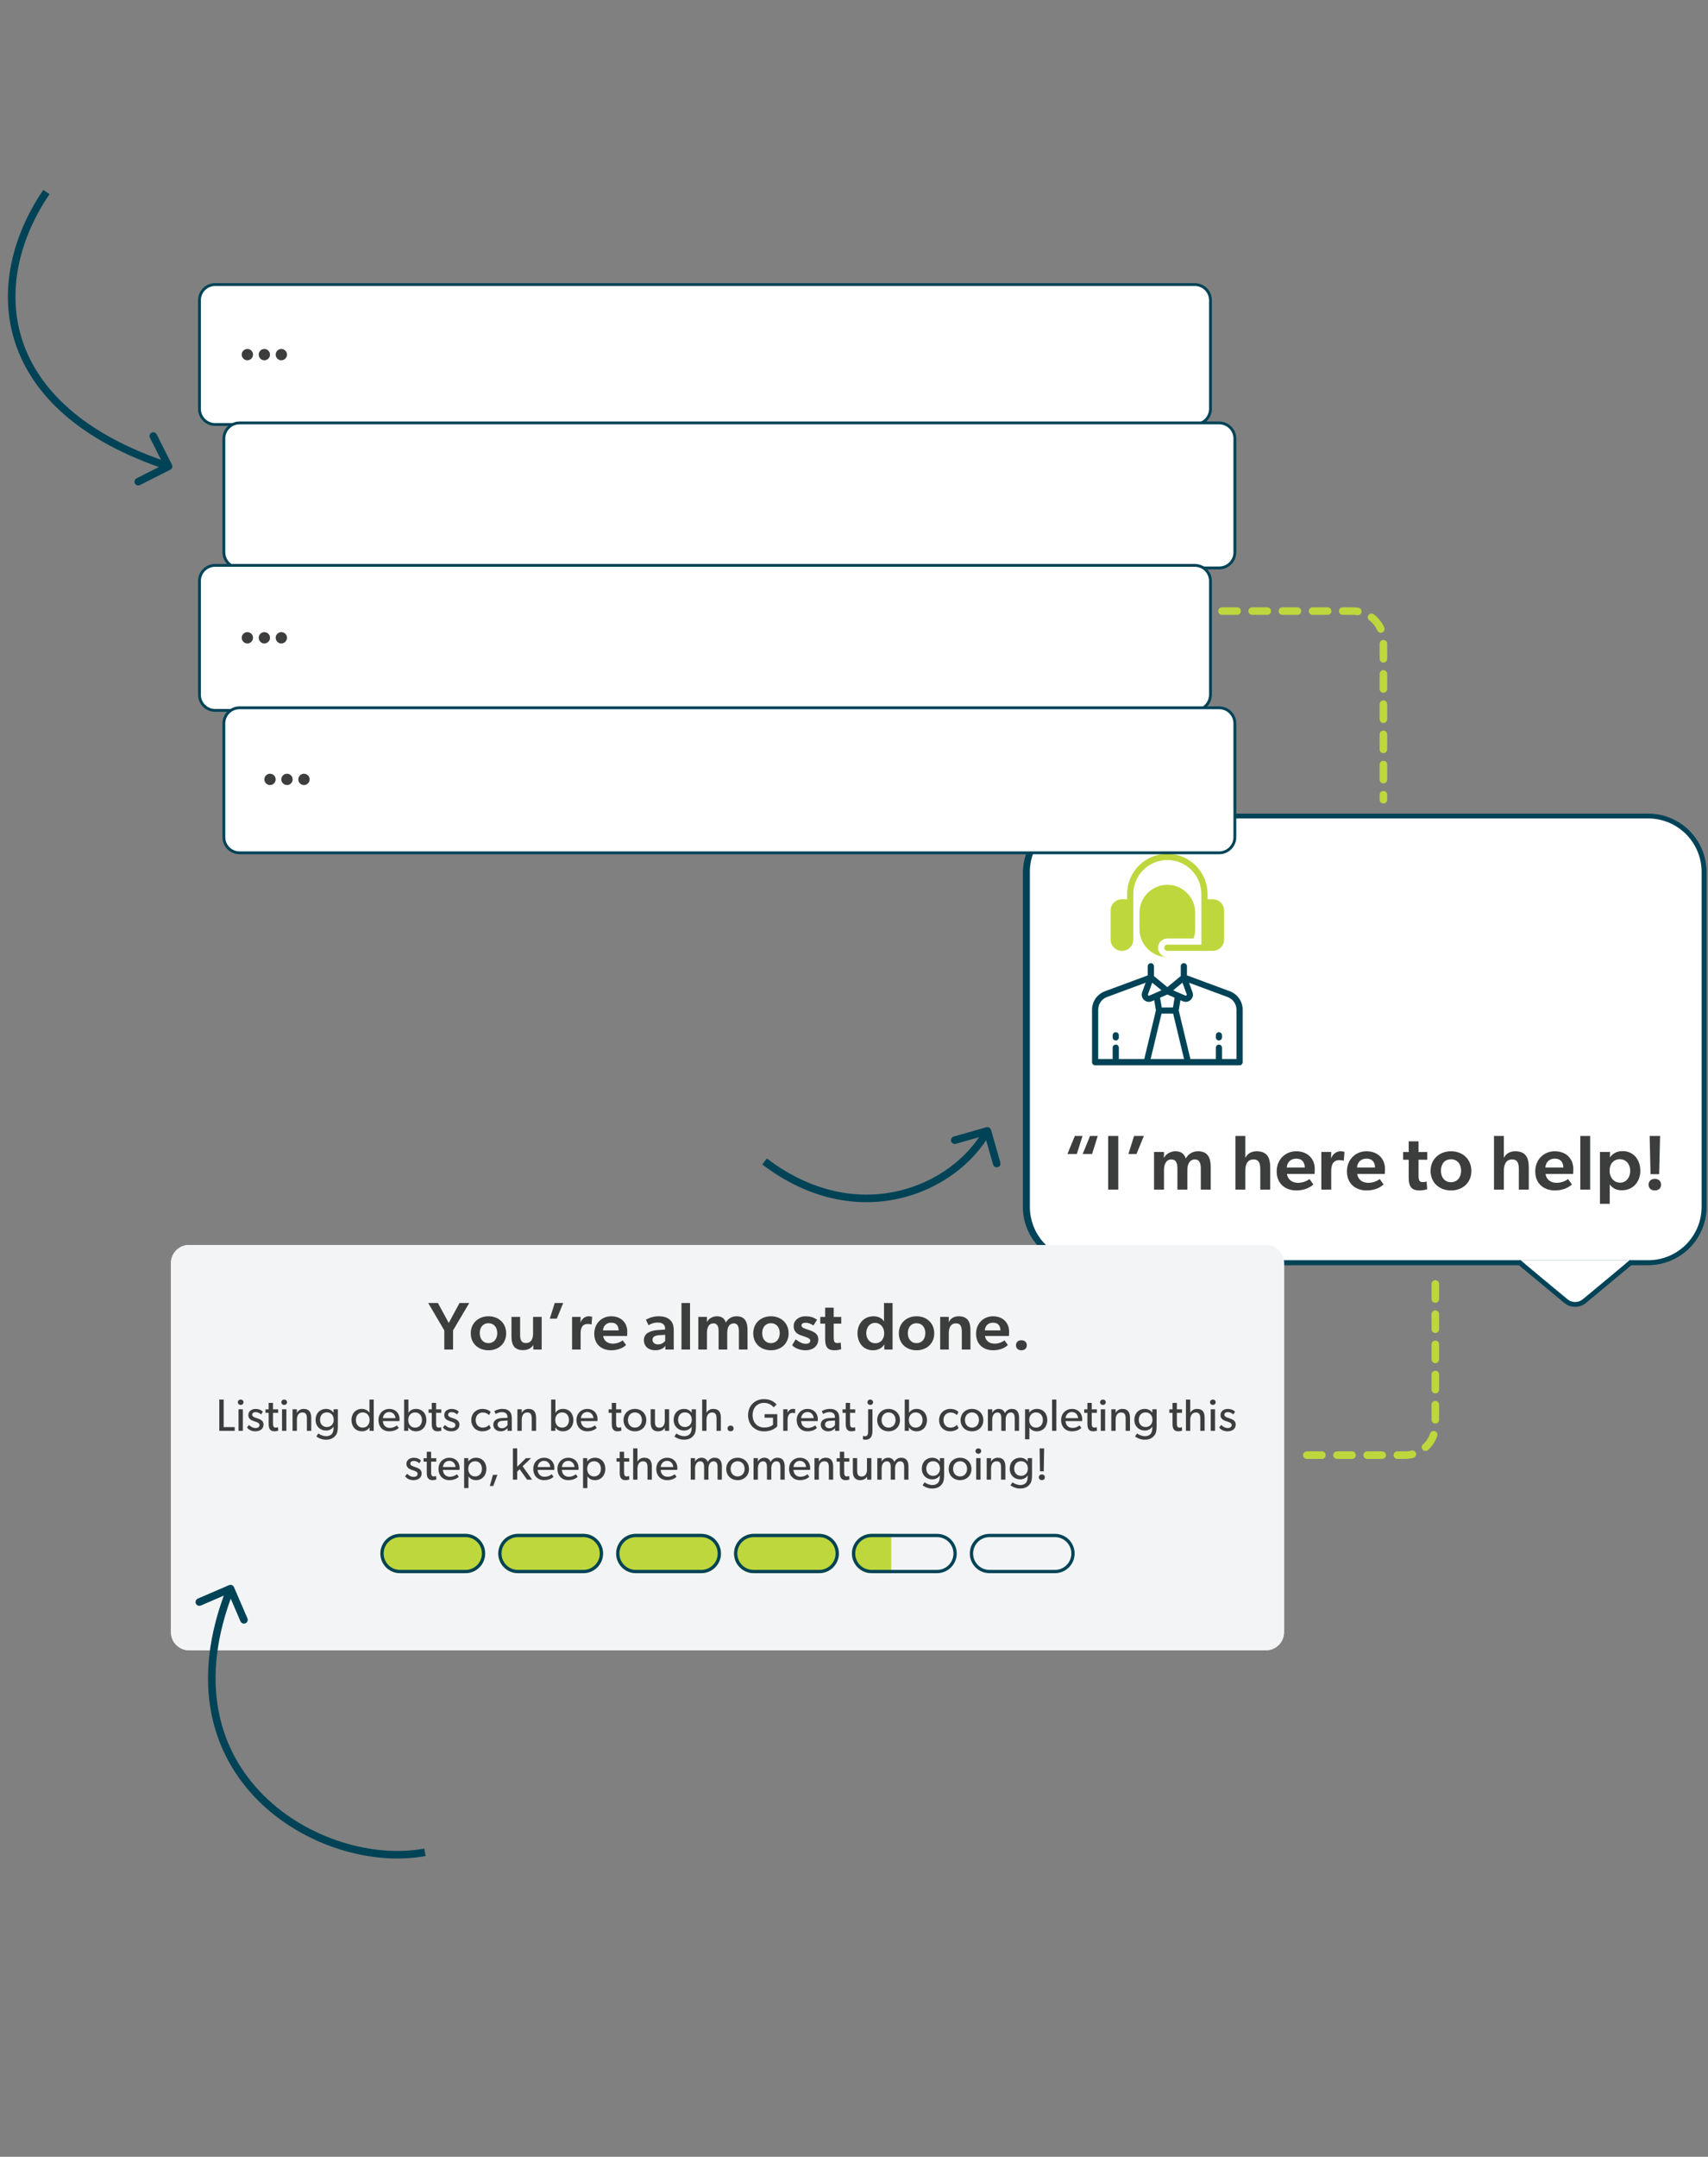 <svg width="420" height="530" viewBox="0 0 420 530" fill="none" xmlns="http://www.w3.org/2000/svg">
<rect x="0" y="0" width="420" height="530" fill="#808080" stroke="none"/>
<path d="M42.282 114.183C42.512 114.641 42.329 115.199 41.871 115.429L34.416 119.191C33.959 119.422 33.401 119.238 33.17 118.781C32.939 118.323 33.123 117.765 33.58 117.535L40.207 114.191L36.863 107.564C36.632 107.107 36.816 106.549 37.273 106.318C37.731 106.087 38.289 106.271 38.52 106.728L42.282 114.183ZM12.178 47.71C4.726 58.662 1.582 71.671 5.487 83.628C9.386 95.562 20.39 106.689 41.743 113.72L41.163 115.482C19.444 108.331 7.861 96.87 3.723 84.204C-0.407 71.559 2.963 57.954 10.643 46.666L12.178 47.71Z" fill="#004357"/>
<path d="M321.344 357.575L345.525 357.575C349.624 357.575 352.947 354.252 352.947 350.153L352.947 314.737" stroke="#BED73C" stroke-width="1.856" stroke-linecap="round" stroke-linejoin="round" stroke-dasharray="3.71 3.71"/>
<path d="M300.497 150.162L332.762 150.162C336.861 150.162 340.185 153.485 340.185 157.584L340.185 196.516" stroke="#BED73C" stroke-width="1.856" stroke-linecap="round" stroke-linejoin="round" stroke-dasharray="3.71 3.71"/>
<path d="M265.847 200.858H405.298C412.879 200.858 419.025 207.004 419.025 214.585V296.542C419.025 304.124 412.879 310.269 405.298 310.269H265.847C258.266 310.269 252.12 304.124 252.12 296.542V214.585C252.12 207.004 258.266 200.858 265.847 200.858Z" fill="white"/>
<path d="M265.847 200.858H405.298C412.879 200.858 419.025 207.004 419.025 214.585V296.542C419.025 304.124 412.879 310.269 405.298 310.269H265.847C258.266 310.269 252.12 304.124 252.12 296.542V214.585C252.12 207.004 258.266 200.858 265.847 200.858Z" stroke="#004357" stroke-width="1.194"/>
<path d="M266.374 200.526H405.298C412.879 200.526 419.025 206.672 419.025 214.253V296.542C419.025 304.124 412.879 310.269 405.298 310.269H266.374C258.792 310.269 252.647 304.124 252.647 296.542V214.253C252.647 206.672 258.792 200.526 266.374 200.526Z" fill="white" stroke="#004357" stroke-width="1.194"/>
<g clip-path="url(#clip0_6290_206025)">
<path d="M302.425 243.582L291.872 239.675V237.432C291.872 237.016 291.527 236.671 291.11 236.671C290.694 236.671 290.349 237.016 290.349 237.432V239.847L287.051 242.567L283.753 239.847V237.442C283.753 237.026 283.408 236.681 282.992 236.681C282.576 236.681 282.231 237.026 282.231 237.442V239.685L271.677 243.592C269.8 244.292 268.531 246.108 268.531 248.108V261.016C268.531 261.432 268.876 261.777 269.292 261.777H304.81C305.226 261.777 305.571 261.432 305.571 261.016V248.097C305.571 246.098 304.303 244.282 302.425 243.582ZM282.292 244.322L283.337 241.471L285.61 243.348L282.637 244.647C282.505 244.708 282.404 244.647 282.363 244.596C282.312 244.556 282.241 244.465 282.292 244.322ZM285.62 249.082H288.482L291.161 260.245H282.941L285.62 249.082ZM288.431 247.56H285.661L285.265 245.165L287.051 244.383L288.837 245.165L288.431 247.56ZM288.492 243.348L290.765 241.471L291.811 244.322C291.861 244.454 291.79 244.556 291.75 244.596C291.709 244.637 291.608 244.698 291.476 244.647L288.492 243.348ZM270.053 248.097C270.053 246.728 270.916 245.479 272.205 245.002L281.713 241.481L280.861 243.805C280.617 244.485 280.79 245.215 281.308 245.703C281.653 246.027 282.079 246.19 282.515 246.19C282.759 246.19 283.002 246.139 283.236 246.037L283.824 245.784L284.24 248.29L281.379 260.245H275.127V257.454C275.127 257.038 274.782 256.693 274.366 256.693C273.95 256.693 273.605 257.038 273.605 257.454V260.245H270.053V248.097ZM304.049 260.245H300.497V257.454C300.497 257.038 300.152 256.693 299.736 256.693C299.32 256.693 298.975 257.038 298.975 257.454V260.245H292.724L289.852 248.29L290.268 245.784L290.857 246.037C291.09 246.139 291.334 246.19 291.577 246.19C292.014 246.19 292.45 246.027 292.785 245.703C293.313 245.205 293.485 244.475 293.231 243.805L292.389 241.491L301.898 245.013C303.187 245.489 304.049 246.728 304.049 248.108V260.245Z" fill="#004357"/>
<path d="M299.737 253.649C299.321 253.649 298.976 253.994 298.976 254.41V254.917C298.976 255.333 299.321 255.678 299.737 255.678C300.153 255.678 300.498 255.333 300.498 254.917V254.41C300.498 253.994 300.153 253.649 299.737 253.649Z" fill="#004357"/>
<path d="M274.367 255.679C274.783 255.679 275.128 255.333 275.128 254.917V254.41C275.128 253.994 274.783 253.649 274.367 253.649C273.95 253.649 273.605 253.994 273.605 254.41V254.917C273.605 255.333 273.95 255.679 274.367 255.679Z" fill="#004357"/>
<path d="M284.768 232.896C284.768 231.638 285.793 230.613 287.051 230.613H293.505C293.759 229.902 293.901 229.131 293.901 228.329V224.27C293.901 220.495 290.826 217.42 287.051 217.42C283.276 217.42 280.201 220.495 280.201 224.27V228.329C280.201 232.105 283.276 235.179 287.051 235.179C285.793 235.179 284.768 234.154 284.768 232.896Z" fill="#BED73C"/>
<path d="M298.214 220.973H296.945V219.704C296.945 214.244 292.511 209.81 287.051 209.81C281.591 209.81 277.157 214.244 277.157 219.704V220.973H275.888C274.346 220.973 273.098 222.221 273.098 223.763V230.867C273.098 232.409 274.346 233.658 275.888 233.658C277.431 233.658 278.679 232.409 278.679 230.867V219.704C278.679 215.087 282.434 211.332 287.051 211.332C291.668 211.332 295.423 215.087 295.423 219.704V232.135H287.051C286.635 232.135 286.29 232.48 286.29 232.896C286.29 233.312 286.635 233.658 287.051 233.658H298.214C299.756 233.658 301.005 232.409 301.005 230.867V223.763C301.005 222.221 299.756 220.973 298.214 220.973Z" fill="#BED73C"/>
</g>
<path d="M405.657 279.139H408.216L407.987 288.536H405.867L405.657 279.139ZM405.39 291.114C405.39 290.216 406.02 289.682 406.937 289.682C407.815 289.682 408.465 290.216 408.465 291.114C408.465 291.992 407.815 292.527 406.937 292.527C406.02 292.527 405.39 291.992 405.39 291.114Z" fill="#3C3E3E"/>
<path d="M393.429 283.073H395.912L395.873 284.429C396.618 283.322 397.764 282.863 398.986 282.863C401.698 282.863 403.36 284.964 403.36 287.714C403.36 290.331 401.622 292.489 398.814 292.489C397.401 292.489 396.599 291.992 395.835 291.076C395.854 291.649 395.835 292.241 395.835 292.814V295.812H393.429V283.073ZM398.375 290.617C399.96 290.617 400.877 289.261 400.877 287.714C400.877 286.11 399.884 284.85 398.299 284.85C396.828 284.85 395.797 285.976 395.797 287.714C395.797 289.261 396.809 290.617 398.375 290.617Z" fill="#3C3E3E"/>
<path d="M388.599 279.139H391.024V292.317H388.599V279.139Z" fill="#3C3E3E"/>
<path d="M386.537 291.038C386.021 291.572 384.627 292.527 382.373 292.527C379.585 292.527 377.522 290.827 377.522 287.848C377.522 284.888 379.681 282.902 382.316 282.902C385.162 282.902 386.881 284.773 386.881 287.237C386.881 287.714 386.843 288.478 386.843 288.478H380.043C380.273 289.949 381.399 290.656 382.794 290.656C384.035 290.656 385.143 290.102 385.582 289.72L386.537 291.038ZM384.436 286.893C384.398 285.881 384.016 284.716 382.297 284.716C380.846 284.716 380.082 285.728 380.005 286.893H384.436Z" fill="#3C3E3E"/>
<path d="M367.374 279.139H369.8V284.468H369.838C370.334 283.494 371.27 282.902 372.607 282.902C375.262 282.902 375.93 284.62 375.93 286.836V292.317H373.486V287.371C373.486 285.996 373.237 284.907 371.824 284.907C370.315 284.907 369.8 286.167 369.8 287.714V292.317H367.374V279.139Z" fill="#3C3E3E"/>
<path d="M351.785 287.734C351.785 284.811 353.962 282.902 356.808 282.902C359.635 282.902 361.812 284.811 361.812 287.734C361.812 290.656 359.635 292.527 356.808 292.527C353.962 292.527 351.785 290.656 351.785 287.734ZM356.808 290.503C358.374 290.503 359.291 289.261 359.291 287.676C359.291 286.091 358.374 284.869 356.808 284.869C355.204 284.869 354.325 286.091 354.325 287.676C354.325 289.261 355.204 290.503 356.808 290.503Z" fill="#3C3E3E"/>
<path d="M350.945 292.222C350.83 292.26 350.105 292.527 349.073 292.527C348.157 292.527 347.488 292.336 347.068 291.859C346.59 291.343 346.4 290.522 346.4 289.261V284.983H345.024V283.093H346.4V280.457H348.825V283.093H350.964V284.983H348.825V288.727C348.825 289.472 348.882 289.911 349.073 290.178C349.226 290.407 349.513 290.484 349.933 290.484C350.429 290.484 350.811 290.331 350.811 290.331L350.945 292.222Z" fill="#3C3E3E"/>
<path d="M340.226 291.038C339.711 291.572 338.317 292.527 336.063 292.527C333.275 292.527 331.212 290.827 331.212 287.848C331.212 284.888 333.37 282.902 336.006 282.902C338.851 282.902 340.57 284.773 340.57 287.237C340.57 287.714 340.532 288.478 340.532 288.478H333.733C333.962 289.949 335.089 290.656 336.483 290.656C337.724 290.656 338.832 290.102 339.271 289.72L340.226 291.038ZM338.126 286.893C338.087 285.881 337.705 284.716 335.987 284.716C334.535 284.716 333.771 285.728 333.695 286.893H338.126Z" fill="#3C3E3E"/>
<path d="M324.923 283.073H327.348L327.31 284.563H327.367C327.73 283.57 328.647 282.902 329.64 282.902C330.27 282.902 330.614 283.073 330.614 283.073L330.442 285.193H330.328C330.06 285.117 329.64 285.079 329.315 285.079C328.59 285.079 328.017 285.384 327.692 285.976C327.444 286.435 327.348 287.065 327.348 287.772V292.317H324.923V283.073Z" fill="#3C3E3E"/>
<path d="M322.956 291.038C322.44 291.572 321.046 292.527 318.792 292.527C316.004 292.527 313.941 290.827 313.941 287.848C313.941 284.888 316.1 282.902 318.735 282.902C321.581 282.902 323.3 284.773 323.3 287.237C323.3 287.714 323.261 288.478 323.261 288.478H316.462C316.692 289.949 317.818 290.656 319.213 290.656C320.454 290.656 321.562 290.102 322.001 289.72L322.956 291.038ZM320.855 286.893C320.817 285.881 320.435 284.716 318.716 284.716C317.265 284.716 316.501 285.728 316.424 286.893H320.855Z" fill="#3C3E3E"/>
<path d="M303.793 279.139H306.218V284.468H306.257C306.753 283.494 307.689 282.902 309.026 282.902C311.681 282.902 312.349 284.62 312.349 286.836V292.317H309.904V287.371C309.904 285.996 309.656 284.907 308.243 284.907C306.734 284.907 306.218 286.167 306.218 287.714V292.317H303.793V279.139Z" fill="#3C3E3E"/>
<path d="M283.779 283.073H286.224L286.205 284.468H286.262C286.682 283.608 287.809 282.902 289.012 282.902C290.349 282.902 291.151 283.436 291.591 284.659C292.24 283.532 293.29 282.902 294.627 282.902C297.053 282.902 297.721 284.62 297.721 286.74V292.317H295.277V287.141C295.277 286.015 295.028 284.907 293.825 284.907C292.603 284.907 291.973 285.957 291.973 287.543V292.317H289.528V287.122C289.528 285.862 289.203 284.907 288.038 284.907C286.778 284.907 286.224 286.091 286.224 287.543V292.317H283.779V283.073Z" fill="#3C3E3E"/>
<path d="M278.871 279.139H281.277L279.463 283.57H277.477L278.871 279.139Z" fill="#3C3E3E"/>
<path d="M272.5 279.139H274.983V292.317H272.5V279.139Z" fill="#3C3E3E"/>
<path d="M268.044 279.139H269.935L268.541 283.57H266.23L268.044 279.139ZM264.301 279.139H266.191L264.797 283.57H262.486L264.301 279.139Z" fill="#3C3E3E"/>
<path d="M384.947 319.487L373.927 309.672H400.73L389.71 319.487C388.353 320.696 386.304 320.696 384.947 319.487Z" fill="white"/>
<path d="M373.957 310.505L385.041 319.709C386.367 320.81 388.29 320.81 389.616 319.708L400.698 310.505" stroke="#004357" stroke-width="1.194" stroke-linecap="square"/>
<path d="M242.551 276.998C243.044 276.858 243.557 277.143 243.698 277.636L245.985 285.667C246.126 286.16 245.84 286.673 245.347 286.813C244.854 286.954 244.341 286.668 244.201 286.175L242.167 279.037L235.029 281.07C234.536 281.21 234.023 280.925 233.882 280.432C233.742 279.939 234.028 279.426 234.52 279.285L242.551 276.998ZM188.57 284.67C210.804 301.572 234.09 291.64 241.995 277.439L243.616 278.341C235.188 293.483 210.621 303.764 187.447 286.147L188.57 284.67Z" fill="#004357"/>
<g clip-path="url(#clip1_6290_206025)">
<path d="M42.042 310.374C42.042 307.917 44.034 305.925 46.491 305.925H311.298C313.755 305.925 315.747 307.917 315.747 310.374V401.081C315.747 403.538 313.755 405.53 311.298 405.53H46.491C44.034 405.53 42.042 403.538 42.042 401.081V310.374Z" fill="#F3F4F6"/>
<path d="M42.042 310.374C42.042 307.917 44.034 305.925 46.491 305.925H311.298C313.755 305.925 315.747 307.917 315.747 310.374V401.081C315.747 403.538 313.755 405.53 311.298 405.53H46.491C44.034 405.53 42.042 403.538 42.042 401.081V310.374Z" fill="#F3F4F6"/>
<path d="M249.828 330.577C249.828 329.798 250.375 329.334 251.171 329.334C251.933 329.334 252.497 329.798 252.497 330.577C252.497 331.339 251.933 331.804 251.171 331.804C250.375 331.804 249.828 331.339 249.828 330.577Z" fill="#3C3E3E"/>
<path d="M247.839 330.511C247.392 330.975 246.182 331.803 244.226 331.803C241.806 331.803 240.016 330.328 240.016 327.742C240.016 325.173 241.889 323.449 244.176 323.449C246.646 323.449 248.138 325.074 248.138 327.212C248.138 327.626 248.105 328.289 248.105 328.289H242.204C242.403 329.566 243.381 330.179 244.591 330.179C245.668 330.179 246.629 329.698 247.011 329.367L247.839 330.511ZM246.016 326.914C245.983 326.035 245.651 325.024 244.16 325.024C242.9 325.024 242.237 325.902 242.17 326.914H246.016Z" fill="#3C3E3E"/>
<path d="M231.19 323.598H233.312L233.296 324.908C233.776 323.88 234.705 323.449 235.749 323.449C238.053 323.449 238.633 324.941 238.633 326.864V331.621H236.511V327.328C236.511 326.135 236.296 325.19 235.069 325.19C233.76 325.19 233.312 326.284 233.312 327.626V331.621H231.19V323.598Z" fill="#3C3E3E"/>
<path d="M221.029 327.643C221.029 325.107 222.919 323.449 225.389 323.449C227.842 323.449 229.732 325.107 229.732 327.643C229.732 330.179 227.842 331.803 225.389 331.803C222.919 331.803 221.029 330.179 221.029 327.643ZM225.389 330.046C226.748 330.046 227.544 328.969 227.544 327.593C227.544 326.217 226.748 325.157 225.389 325.157C223.996 325.157 223.234 326.217 223.234 327.593C223.234 328.969 223.996 330.046 225.389 330.046Z" fill="#3C3E3E"/>
<path d="M217.444 331.621L217.46 330.361C216.814 331.389 215.77 331.804 214.659 331.804C212.305 331.804 210.863 329.98 210.863 327.593C210.863 325.322 212.372 323.449 214.808 323.449C215.886 323.449 216.831 323.847 217.394 324.709C217.378 324.344 217.378 323.913 217.378 323.35V320.184H219.483V331.621H217.444ZM215.256 330.08C216.532 330.08 217.427 329.102 217.427 327.593C217.427 326.251 216.549 325.074 215.19 325.074C213.814 325.074 213.018 326.251 213.018 327.593C213.018 328.986 213.88 330.08 215.256 330.08Z" fill="#3C3E3E"/>
<path d="M206.848 331.538C206.749 331.572 206.119 331.804 205.224 331.804C204.428 331.804 203.848 331.638 203.484 331.223C203.069 330.776 202.903 330.063 202.903 328.969V325.256H201.71V323.615H202.903V321.328H205.009V323.615H206.865V325.256H205.009V328.505C205.009 329.151 205.058 329.533 205.224 329.765C205.357 329.964 205.605 330.03 205.97 330.03C206.401 330.03 206.732 329.897 206.732 329.897L206.848 331.538Z" fill="#3C3E3E"/>
<path d="M195.649 329.118C196.594 329.847 197.406 330.212 198.086 330.212C198.881 330.212 199.246 329.914 199.246 329.45C199.246 329.035 198.931 328.803 197.903 328.455L196.975 328.14C195.782 327.742 195.168 327.03 195.168 325.853C195.168 324.394 196.494 323.449 198.036 323.449C199.462 323.449 200.257 323.83 200.92 324.311L200.009 325.72C199.544 325.372 198.865 325.041 198.135 325.041C197.439 325.041 197.091 325.306 197.091 325.687C197.091 326.035 197.356 326.317 198.251 326.599L198.815 326.781C200.589 327.361 201.219 327.991 201.219 329.151C201.219 330.676 200.009 331.803 198.036 331.803C196.809 331.803 195.434 331.306 194.787 330.56L195.649 329.118Z" fill="#3C3E3E"/>
<path d="M185.223 327.643C185.223 325.107 187.112 323.449 189.582 323.449C192.035 323.449 193.925 325.107 193.925 327.643C193.925 330.179 192.035 331.803 189.582 331.803C187.112 331.803 185.223 330.179 185.223 327.643ZM189.582 330.046C190.941 330.046 191.737 328.969 191.737 327.593C191.737 326.217 190.941 325.157 189.582 325.157C188.19 325.157 187.427 326.217 187.427 327.593C187.427 328.969 188.19 330.046 189.582 330.046Z" fill="#3C3E3E"/>
<path d="M171.718 323.598H173.839L173.823 324.808H173.873C174.237 324.063 175.215 323.449 176.26 323.449C177.42 323.449 178.116 323.913 178.497 324.974C179.061 323.996 179.973 323.449 181.133 323.449C183.238 323.449 183.818 324.941 183.818 326.781V331.621H181.696V327.129C181.696 326.151 181.481 325.19 180.437 325.19C179.376 325.19 178.829 326.101 178.829 327.477V331.621H176.707V327.112C176.707 326.018 176.425 325.19 175.414 325.19C174.32 325.19 173.839 326.217 173.839 327.477V331.621H171.718V323.598Z" fill="#3C3E3E"/>
<path d="M167.576 320.184H169.681V331.621H167.576V320.184Z" fill="#3C3E3E"/>
<path d="M163.604 330.693C163.273 331.273 162.344 331.803 161.151 331.803C159.593 331.803 158.333 330.958 158.333 329.284C158.333 327.61 159.974 326.963 161.632 326.847L163.554 326.715V326.499C163.554 325.471 162.875 324.991 161.764 324.991C160.703 324.991 159.825 325.389 159.477 325.654L158.83 324.295C159.444 323.93 160.571 323.449 161.963 323.449C163.389 323.449 164.201 323.814 164.798 324.377C165.378 324.941 165.676 325.67 165.676 327.03V331.621H163.637L163.604 330.693ZM162.129 328.09C161.002 328.157 160.455 328.538 160.455 329.218C160.455 329.897 160.969 330.361 161.847 330.361C162.676 330.361 163.289 329.881 163.571 329.483V328.008L162.129 328.09Z" fill="#3C3E3E"/>
<path d="M153.953 330.511C153.505 330.975 152.295 331.803 150.339 331.803C147.919 331.803 146.129 330.328 146.129 327.742C146.129 325.173 148.002 323.449 150.289 323.449C152.759 323.449 154.251 325.074 154.251 327.212C154.251 327.626 154.218 328.289 154.218 328.289H148.317C148.516 329.566 149.494 330.179 150.704 330.179C151.781 330.179 152.743 329.698 153.124 329.367L153.953 330.511ZM152.129 326.914C152.096 326.035 151.765 325.024 150.273 325.024C149.013 325.024 148.35 325.902 148.284 326.914H152.129Z" fill="#3C3E3E"/>
<path d="M140.671 323.598H142.776L142.743 324.891H142.793C143.108 324.029 143.903 323.449 144.765 323.449C145.312 323.449 145.611 323.598 145.611 323.598L145.461 325.438H145.362C145.13 325.372 144.765 325.339 144.483 325.339C143.853 325.339 143.356 325.604 143.074 326.118C142.859 326.516 142.776 327.063 142.776 327.676V331.621H140.671V323.598Z" fill="#3C3E3E"/>
<path d="M136.41 320.184H138.499L136.924 324.029H135.2L136.41 320.184Z" fill="#3C3E3E"/>
<path d="M131.128 330.494C130.664 331.29 129.802 331.77 128.642 331.77C127.664 331.77 127.001 331.505 126.553 331.058C125.957 330.444 125.774 329.466 125.774 328.356V323.598H127.896V327.892C127.896 329.085 128.095 330.03 129.322 330.03C130.598 330.03 131.079 329.019 131.079 327.676V323.598H133.2V331.621H131.145L131.128 330.494Z" fill="#3C3E3E"/>
<path d="M115.763 327.643C115.763 325.107 117.652 323.449 120.122 323.449C122.575 323.449 124.465 325.107 124.465 327.643C124.465 330.179 122.575 331.803 120.122 331.803C117.652 331.803 115.763 330.179 115.763 327.643ZM120.122 330.046C121.481 330.046 122.277 328.969 122.277 327.593C122.277 326.217 121.481 325.157 120.122 325.157C118.73 325.157 117.967 326.217 117.967 327.593C117.967 328.969 118.73 330.046 120.122 330.046Z" fill="#3C3E3E"/>
<path d="M109.254 326.914L105.292 320.184H107.679L110.348 325.09L113 320.184H115.387L111.408 326.914V331.621H109.254V326.914Z" fill="#3C3E3E"/>
<path d="M255.644 355.915H256.758L256.658 361.548H255.733L255.644 355.915ZM255.455 363.018C255.455 362.584 255.767 362.317 256.201 362.317C256.624 362.317 256.936 362.584 256.936 363.018C256.936 363.441 256.624 363.708 256.201 363.708C255.767 363.708 255.455 363.441 255.455 363.018Z" fill="#3C3E3E"/>
<path d="M253.777 362.484C253.777 363.653 253.587 364.298 253.198 364.766C252.808 365.245 252.151 365.779 250.837 365.779C249.535 365.779 248.633 365.1 248.477 364.989L248.978 364.243C249.256 364.488 250.08 364.911 250.871 364.911C251.661 364.911 252.107 364.599 252.318 364.332C252.53 364.076 252.719 363.575 252.719 362.851V362.562C252.34 363.118 251.739 363.53 250.837 363.53C249.49 363.53 248.299 362.539 248.299 360.925C248.299 359.166 249.49 358.208 250.848 358.208C251.706 358.208 252.329 358.587 252.697 359.132H252.719V358.308H253.777V362.484ZM251.071 362.662C252.129 362.662 252.752 361.871 252.752 360.891C252.752 359.834 252.129 359.066 251.071 359.066C250.013 359.066 249.39 359.845 249.39 360.891C249.39 361.871 250.013 362.662 251.071 362.662Z" fill="#3C3E3E"/>
<path d="M242.632 358.308H243.701L243.69 359.21C243.979 358.587 244.658 358.208 245.337 358.208C246.84 358.208 247.23 359.199 247.23 360.468V363.597H246.161V360.647C246.161 359.756 246.005 359.088 245.059 359.088C244.068 359.088 243.701 359.923 243.701 360.936V363.597H242.632V358.308Z" fill="#3C3E3E"/>
<path d="M239.878 356.572C239.878 356.193 240.167 355.915 240.579 355.915C240.98 355.915 241.27 356.193 241.27 356.572C241.27 356.95 240.98 357.229 240.579 357.229C240.167 357.229 239.878 356.95 239.878 356.572ZM240.045 358.309H241.114V363.597H240.045V358.309Z" fill="#3C3E3E"/>
<path d="M233.283 360.969C233.283 359.333 234.508 358.208 236.089 358.208C237.659 358.208 238.883 359.333 238.883 360.969C238.883 362.617 237.659 363.719 236.089 363.719C234.508 363.719 233.283 362.617 233.283 360.969ZM236.089 362.806C237.147 362.806 237.803 361.983 237.803 360.936C237.803 359.901 237.147 359.077 236.089 359.077C235.02 359.077 234.363 359.901 234.363 360.936C234.363 361.983 235.02 362.806 236.089 362.806Z" fill="#3C3E3E"/>
<path d="M232.161 362.484C232.161 363.653 231.972 364.298 231.582 364.766C231.193 365.245 230.536 365.779 229.222 365.779C227.919 365.779 227.018 365.1 226.862 364.989L227.363 364.243C227.641 364.488 228.465 364.911 229.255 364.911C230.046 364.911 230.491 364.599 230.703 364.332C230.914 364.076 231.104 363.575 231.104 362.851V362.562C230.725 363.118 230.124 363.53 229.222 363.53C227.875 363.53 226.684 362.539 226.684 360.925C226.684 359.166 227.875 358.208 229.233 358.208C230.091 358.208 230.714 358.587 231.081 359.132H231.104V358.308H232.161V362.484ZM229.456 362.662C230.514 362.662 231.137 361.871 231.137 360.891C231.137 359.834 230.514 359.066 229.456 359.066C228.398 359.066 227.775 359.845 227.775 360.891C227.775 361.871 228.398 362.662 229.456 362.662Z" fill="#3C3E3E"/>
<path d="M215.732 358.308H216.801L216.79 359.143H216.824C217.068 358.654 217.647 358.208 218.349 358.208C219.128 358.208 219.674 358.565 219.919 359.255C220.275 358.587 220.854 358.208 221.6 358.208C223.014 358.208 223.392 359.244 223.392 360.39V363.597H222.335V360.513C222.335 359.901 222.223 359.088 221.366 359.088C220.52 359.088 220.097 359.901 220.097 360.847V363.597H219.028V360.513C219.028 359.734 218.839 359.088 218.071 359.088C217.224 359.088 216.801 359.901 216.801 360.847V363.597H215.732V358.308Z" fill="#3C3E3E"/>
<path d="M213.215 362.84C212.925 363.352 212.324 363.72 211.578 363.72C210.821 363.72 210.387 363.463 210.108 363.107C209.841 362.751 209.719 362.228 209.719 361.47V358.297H210.776V361.426C210.776 362.15 210.932 362.829 211.879 362.829C212.814 362.829 213.192 362.027 213.192 361.136V358.297H214.261V363.597H213.226L213.215 362.84Z" fill="#3C3E3E"/>
<path d="M208.878 363.541C208.6 363.664 208.277 363.72 207.909 363.72C207.353 363.72 207.008 363.508 206.785 363.174C206.562 362.84 206.518 362.428 206.518 361.593V359.177H205.738V358.32H206.518V356.739H207.586V358.32H208.856V359.177H207.586V361.571C207.586 362.016 207.586 362.328 207.72 362.539C207.809 362.718 207.965 362.807 208.266 362.807C208.577 362.807 208.811 362.684 208.811 362.684L208.878 363.541Z" fill="#3C3E3E"/>
<path d="M200.282 358.308H201.351L201.34 359.21C201.629 358.587 202.309 358.208 202.988 358.208C204.491 358.208 204.88 359.199 204.88 360.468V363.597H203.812V360.647C203.812 359.756 203.656 359.088 202.709 359.088C201.718 359.088 201.351 359.923 201.351 360.936V363.597H200.282V358.308Z" fill="#3C3E3E"/>
<path d="M199.01 362.884C198.943 362.94 198.264 363.719 196.683 363.719C195.113 363.719 194.033 362.628 194.033 360.947C194.033 359.277 195.247 358.208 196.716 358.208C198.186 358.208 199.222 359.255 199.222 360.736C199.222 360.936 199.188 361.203 199.188 361.203H195.113C195.169 362.25 195.837 362.884 196.817 362.884C197.808 362.884 198.442 362.35 198.565 362.272L199.01 362.884ZM198.208 360.491C198.197 359.901 197.752 358.976 196.683 358.976C195.625 358.976 195.158 359.856 195.124 360.491H198.208Z" fill="#3C3E3E"/>
<path d="M185.3 358.308H186.369L186.358 359.143H186.391C186.636 358.654 187.215 358.208 187.916 358.208C188.696 358.208 189.241 358.565 189.486 359.255C189.842 358.587 190.421 358.208 191.167 358.208C192.581 358.208 192.96 359.244 192.96 360.39V363.597H191.902V360.513C191.902 359.901 191.791 359.088 190.933 359.088C190.087 359.088 189.664 359.901 189.664 360.847V363.597H188.595V360.513C188.595 359.734 188.406 359.088 187.638 359.088C186.792 359.088 186.369 359.901 186.369 360.847V363.597H185.3V358.308Z" fill="#3C3E3E"/>
<path d="M178.582 360.969C178.582 359.333 179.807 358.208 181.388 358.208C182.958 358.208 184.182 359.333 184.182 360.969C184.182 362.617 182.958 363.719 181.388 363.719C179.807 363.719 178.582 362.617 178.582 360.969ZM181.388 362.806C182.445 362.806 183.102 361.983 183.102 360.936C183.102 359.901 182.445 359.077 181.388 359.077C180.319 359.077 179.662 359.901 179.662 360.936C179.662 361.983 180.319 362.806 181.388 362.806Z" fill="#3C3E3E"/>
<path d="M169.849 358.308H170.917L170.906 359.143H170.94C171.185 358.654 171.764 358.208 172.465 358.208C173.244 358.208 173.79 358.565 174.035 359.255C174.391 358.587 174.97 358.208 175.716 358.208C177.13 358.208 177.509 359.244 177.509 360.39V363.597H176.451V360.513C176.451 359.901 176.34 359.088 175.482 359.088C174.636 359.088 174.213 359.901 174.213 360.847V363.597H173.144V360.513C173.144 359.734 172.955 359.088 172.187 359.088C171.341 359.088 170.917 359.901 170.917 360.847V363.597H169.849V358.308Z" fill="#3C3E3E"/>
<path d="M166.359 362.884C166.292 362.94 165.613 363.719 164.032 363.719C162.462 363.719 161.382 362.628 161.382 360.947C161.382 359.277 162.595 358.208 164.065 358.208C165.535 358.208 166.57 359.255 166.57 360.736C166.57 360.936 166.537 361.203 166.537 361.203H162.462C162.517 362.25 163.186 362.884 164.165 362.884C165.156 362.884 165.791 362.35 165.913 362.272L166.359 362.884ZM165.557 360.491C165.546 359.901 165.101 358.976 164.032 358.976C162.974 358.976 162.506 359.856 162.473 360.491H165.557Z" fill="#3C3E3E"/>
<path d="M155.694 355.915H156.752V359.144H156.774C157.053 358.62 157.632 358.208 158.4 358.208C159.925 358.208 160.293 359.188 160.293 360.446V363.597H159.224V360.602C159.224 359.845 159.101 359.088 158.133 359.088C157.164 359.088 156.752 359.923 156.752 360.981V363.597H155.694V355.915Z" fill="#3C3E3E"/>
<path d="M154.753 363.541C154.475 363.664 154.152 363.72 153.784 363.72C153.228 363.72 152.883 363.508 152.66 363.174C152.437 362.84 152.393 362.428 152.393 361.593V359.177H151.613V358.32H152.393V356.739H153.461V358.32H154.731V359.177H153.461V361.571C153.461 362.016 153.461 362.328 153.595 362.539C153.684 362.718 153.84 362.807 154.141 362.807C154.452 362.807 154.686 362.684 154.686 362.684L154.753 363.541Z" fill="#3C3E3E"/>
<path d="M143.375 358.308H144.399V359.143C144.867 358.52 145.524 358.208 146.303 358.208C147.862 358.208 148.853 359.377 148.853 360.947C148.853 362.517 147.851 363.719 146.281 363.719C145.446 363.719 144.834 363.363 144.455 362.773L144.444 363.842V365.668H143.375V358.308ZM146.08 362.806C147.138 362.806 147.762 361.994 147.762 360.936C147.762 359.878 147.138 359.077 146.08 359.077C145.023 359.077 144.399 359.878 144.399 360.936C144.399 361.994 145.023 362.806 146.08 362.806Z" fill="#3C3E3E"/>
<path d="M142.058 362.884C141.991 362.94 141.312 363.719 139.731 363.719C138.161 363.719 137.081 362.628 137.081 360.947C137.081 359.277 138.295 358.208 139.764 358.208C141.234 358.208 142.269 359.255 142.269 360.736C142.269 360.936 142.236 361.203 142.236 361.203H138.161C138.217 362.25 138.885 362.884 139.864 362.884C140.855 362.884 141.49 362.35 141.612 362.272L142.058 362.884ZM141.256 360.491C141.245 359.901 140.8 358.976 139.731 358.976C138.673 358.976 138.206 359.856 138.172 360.491H141.256Z" fill="#3C3E3E"/>
<path d="M136.111 362.884C136.044 362.94 135.365 363.719 133.784 363.719C132.214 363.719 131.134 362.628 131.134 360.947C131.134 359.277 132.347 358.208 133.817 358.208C135.287 358.208 136.322 359.255 136.322 360.736C136.322 360.936 136.289 361.203 136.289 361.203H132.214C132.269 362.25 132.937 362.884 133.917 362.884C134.908 362.884 135.543 362.35 135.665 362.272L136.111 362.884ZM135.309 360.491C135.298 359.901 134.852 358.976 133.784 358.976C132.726 358.976 132.258 359.856 132.225 360.491H135.309Z" fill="#3C3E3E"/>
<path d="M126.12 355.915H127.178V360.424L129.338 358.309H130.585L128.514 360.301L130.852 363.597H129.605L127.79 361.036L127.178 361.615V363.597H126.12V355.915Z" fill="#3C3E3E"/>
<path d="M121.221 362.417H122.312L121.288 365.156H120.441L121.221 362.417Z" fill="#3C3E3E"/>
<path d="M114.127 358.308H115.151V359.143C115.619 358.52 116.276 358.208 117.055 358.208C118.614 358.208 119.605 359.377 119.605 360.947C119.605 362.517 118.603 363.719 117.033 363.719C116.198 363.719 115.585 363.363 115.207 362.773L115.196 363.842V365.668H114.127V358.308ZM116.832 362.806C117.89 362.806 118.514 361.994 118.514 360.936C118.514 359.878 117.89 359.077 116.832 359.077C115.775 359.077 115.151 359.878 115.151 360.936C115.151 361.994 115.775 362.806 116.832 362.806Z" fill="#3C3E3E"/>
<path d="M112.81 362.884C112.743 362.94 112.064 363.719 110.483 363.719C108.913 363.719 107.833 362.628 107.833 360.947C107.833 359.277 109.047 358.208 110.516 358.208C111.986 358.208 113.021 359.255 113.021 360.736C113.021 360.936 112.988 361.203 112.988 361.203H108.913C108.969 362.25 109.637 362.884 110.616 362.884C111.607 362.884 112.242 362.35 112.364 362.272L112.81 362.884ZM112.008 360.491C111.997 359.901 111.552 358.976 110.483 358.976C109.425 358.976 108.958 359.856 108.924 360.491H112.008Z" fill="#3C3E3E"/>
<path d="M107.304 363.541C107.025 363.664 106.703 363.72 106.335 363.72C105.778 363.72 105.433 363.508 105.211 363.174C104.988 362.84 104.943 362.428 104.943 361.593V359.177H104.164V358.32H104.943V356.739H106.012V358.32H107.282V359.177H106.012V361.571C106.012 362.016 106.012 362.328 106.146 362.539C106.235 362.718 106.391 362.807 106.691 362.807C107.003 362.807 107.237 362.684 107.237 362.684L107.304 363.541Z" fill="#3C3E3E"/>
<path d="M100.122 362.15V362.161C100.567 362.628 101.19 362.918 101.68 362.918C102.17 362.918 102.693 362.74 102.693 362.161C102.693 361.638 102.07 361.471 101.502 361.281L101.268 361.203C100.556 360.97 99.943 360.58 99.943 359.734C99.943 358.754 100.79 358.219 101.725 358.219C102.66 358.219 103.194 358.553 103.528 358.91L103.083 359.567C102.771 359.244 102.259 358.999 101.747 358.999C101.235 358.999 100.901 359.222 100.901 359.656C100.901 360.09 101.413 360.279 101.936 360.446L102.649 360.702C103.239 360.947 103.684 361.359 103.684 362.049C103.684 363.196 102.738 363.72 101.669 363.72C100.778 363.72 100.055 363.352 99.609 362.773L100.122 362.15Z" fill="#3C3E3E"/>
<path d="M300.301 350.15V350.161C300.747 350.628 301.37 350.918 301.86 350.918C302.35 350.918 302.873 350.74 302.873 350.161C302.873 349.638 302.25 349.471 301.682 349.281L301.448 349.203C300.735 348.97 300.123 348.58 300.123 347.734C300.123 346.754 300.969 346.219 301.904 346.219C302.84 346.219 303.374 346.553 303.708 346.91L303.263 347.567C302.951 347.244 302.439 346.999 301.927 346.999C301.415 346.999 301.081 347.222 301.081 347.656C301.081 348.09 301.593 348.279 302.116 348.446L302.829 348.702C303.419 348.947 303.864 349.359 303.864 350.049C303.864 351.196 302.918 351.72 301.849 351.72C300.958 351.72 300.234 351.352 299.789 350.773L300.301 350.15Z" fill="#3C3E3E"/>
<path d="M297.548 344.572C297.548 344.193 297.837 343.915 298.249 343.915C298.65 343.915 298.94 344.193 298.94 344.572C298.94 344.95 298.65 345.229 298.249 345.229C297.837 345.229 297.548 344.95 297.548 344.572ZM297.715 346.309H298.784V351.597H297.715V346.309Z" fill="#3C3E3E"/>
<path d="M291.626 343.915H292.684V347.144H292.706C292.984 346.62 293.563 346.208 294.331 346.208C295.857 346.208 296.224 347.188 296.224 348.446V351.597H295.155V348.602C295.155 347.845 295.033 347.088 294.064 347.088C293.096 347.088 292.684 347.923 292.684 348.981V351.597H291.626V343.915Z" fill="#3C3E3E"/>
<path d="M290.685 351.541C290.406 351.664 290.083 351.72 289.716 351.72C289.159 351.72 288.814 351.508 288.591 351.174C288.369 350.84 288.324 350.428 288.324 349.593V347.177H287.545V346.32H288.324V344.739H289.393V346.32H290.662V347.177H289.393V349.571C289.393 350.016 289.393 350.328 289.527 350.539C289.616 350.718 289.772 350.807 290.072 350.807C290.384 350.807 290.618 350.684 290.618 350.684L290.685 351.541Z" fill="#3C3E3E"/>
<path d="M284.416 350.484C284.416 351.653 284.227 352.298 283.837 352.766C283.448 353.245 282.791 353.779 281.477 353.779C280.174 353.779 279.272 353.1 279.117 352.989L279.618 352.243C279.896 352.488 280.72 352.911 281.51 352.911C282.301 352.911 282.746 352.599 282.958 352.332C283.169 352.076 283.359 351.575 283.359 350.851V350.562C282.98 351.118 282.379 351.53 281.477 351.53C280.13 351.53 278.938 350.539 278.938 348.925C278.938 347.166 280.13 346.208 281.488 346.208C282.345 346.208 282.969 346.587 283.336 347.132H283.359V346.308H284.416V350.484ZM281.711 350.662C282.768 350.662 283.392 349.871 283.392 348.891C283.392 347.834 282.768 347.066 281.711 347.066C280.653 347.066 280.03 347.845 280.03 348.891C280.03 349.871 280.653 350.662 281.711 350.662Z" fill="#3C3E3E"/>
<path d="M273.271 346.308H274.34L274.329 347.21C274.619 346.587 275.298 346.208 275.977 346.208C277.48 346.208 277.87 347.199 277.87 348.468V351.597H276.801V348.647C276.801 347.756 276.645 347.088 275.699 347.088C274.708 347.088 274.34 347.923 274.34 348.936V351.597H273.271V346.308Z" fill="#3C3E3E"/>
<path d="M270.518 344.572C270.518 344.193 270.807 343.915 271.219 343.915C271.62 343.915 271.909 344.193 271.909 344.572C271.909 344.95 271.62 345.229 271.219 345.229C270.807 345.229 270.518 344.95 270.518 344.572ZM270.685 346.309H271.753V351.597H270.685V346.309Z" fill="#3C3E3E"/>
<path d="M269.754 351.541C269.476 351.664 269.153 351.72 268.785 351.72C268.229 351.72 267.884 351.508 267.661 351.174C267.438 350.84 267.394 350.428 267.394 349.593V347.177H266.614V346.32H267.394V344.739H268.462V346.32H269.732V347.177H268.462V349.571C268.462 350.016 268.462 350.328 268.596 350.539C268.685 350.718 268.841 350.807 269.142 350.807C269.453 350.807 269.687 350.684 269.687 350.684L269.754 351.541Z" fill="#3C3E3E"/>
<path d="M265.91 350.884C265.844 350.94 265.164 351.719 263.583 351.719C262.014 351.719 260.934 350.628 260.934 348.947C260.934 347.277 262.147 346.208 263.617 346.208C265.086 346.208 266.122 347.255 266.122 348.736C266.122 348.936 266.089 349.203 266.089 349.203H262.014C262.069 350.25 262.737 350.884 263.717 350.884C264.708 350.884 265.343 350.35 265.465 350.272L265.91 350.884ZM265.109 348.491C265.098 347.901 264.652 346.976 263.583 346.976C262.526 346.976 262.058 347.856 262.025 348.491H265.109Z" fill="#3C3E3E"/>
<path d="M258.703 343.915H259.761V351.597H258.703V343.915Z" fill="#3C3E3E"/>
<path d="M252.06 346.308H253.084V347.143C253.551 346.52 254.208 346.208 254.988 346.208C256.546 346.208 257.537 347.377 257.537 348.947C257.537 350.517 256.535 351.719 254.965 351.719C254.13 351.719 253.518 351.363 253.14 350.773L253.128 351.842V353.668H252.06V346.308ZM254.765 350.806C255.823 350.806 256.446 349.994 256.446 348.936C256.446 347.878 255.823 347.077 254.765 347.077C253.707 347.077 253.084 347.878 253.084 348.936C253.084 349.994 253.707 350.806 254.765 350.806Z" fill="#3C3E3E"/>
<path d="M242.925 346.308H243.994L243.983 347.143H244.016C244.261 346.654 244.84 346.208 245.541 346.208C246.321 346.208 246.866 346.565 247.111 347.255C247.467 346.587 248.046 346.208 248.792 346.208C250.206 346.208 250.585 347.244 250.585 348.39V351.597H249.527V348.513C249.527 347.901 249.416 347.088 248.558 347.088C247.712 347.088 247.289 347.901 247.289 348.847V351.597H246.22V348.513C246.22 347.734 246.031 347.088 245.263 347.088C244.417 347.088 243.994 347.901 243.994 348.847V351.597H242.925V346.308Z" fill="#3C3E3E"/>
<path d="M236.208 348.969C236.208 347.333 237.433 346.208 239.014 346.208C240.584 346.208 241.808 347.333 241.808 348.969C241.808 350.617 240.584 351.719 239.014 351.719C237.433 351.719 236.208 350.617 236.208 348.969ZM239.014 350.806C240.071 350.806 240.728 349.983 240.728 348.936C240.728 347.901 240.071 347.077 239.014 347.077C237.945 347.077 237.288 347.901 237.288 348.936C237.288 349.983 237.945 350.806 239.014 350.806Z" fill="#3C3E3E"/>
<path d="M235.711 350.918C235.711 350.918 235.11 351.719 233.596 351.719C232.171 351.719 230.924 350.651 230.924 348.958C230.924 347.255 232.226 346.208 233.629 346.208C235.043 346.208 235.622 346.899 235.678 346.965L235.299 347.745C235.121 347.567 234.654 347.099 233.718 347.099C232.783 347.099 232.004 347.812 232.004 348.925C232.004 350.038 232.694 350.806 233.718 350.806C234.754 350.806 235.333 350.138 235.333 350.138L235.711 350.918Z" fill="#3C3E3E"/>
<path d="M222.475 343.915H223.532V346.576C223.532 346.721 223.521 346.999 223.521 347.188C223.911 346.531 224.601 346.208 225.403 346.208C226.95 346.208 227.952 347.389 227.952 348.947C227.952 350.517 226.95 351.72 225.381 351.72C224.612 351.72 223.955 351.408 223.521 350.762H223.499V351.597H222.475V343.915ZM225.18 350.807C226.238 350.807 226.861 349.994 226.861 348.936C226.861 347.878 226.238 347.077 225.18 347.077C224.122 347.077 223.488 347.878 223.488 348.936C223.488 349.994 224.122 350.807 225.18 350.807Z" fill="#3C3E3E"/>
<path d="M215.702 348.969C215.702 347.333 216.927 346.208 218.508 346.208C220.078 346.208 221.302 347.333 221.302 348.969C221.302 350.617 220.078 351.719 218.508 351.719C216.927 351.719 215.702 350.617 215.702 348.969ZM218.508 350.806C219.566 350.806 220.222 349.983 220.222 348.936C220.222 347.901 219.566 347.077 218.508 347.077C217.439 347.077 216.782 347.901 216.782 348.936C216.782 349.983 217.439 350.806 218.508 350.806Z" fill="#3C3E3E"/>
<path d="M213.304 344.572C213.304 344.193 213.594 343.915 214.006 343.915C214.407 343.915 214.696 344.193 214.696 344.572C214.696 344.95 214.407 345.229 214.006 345.229C213.594 345.229 213.304 344.95 213.304 344.572ZM212.213 352.844C212.213 352.844 212.436 352.922 212.714 352.922C213.405 352.922 213.471 352.31 213.471 351.575V346.309H214.54V351.608C214.54 352.221 214.451 352.777 214.151 353.189C213.95 353.468 213.56 353.779 212.87 353.779C212.436 353.779 212.202 353.69 212.202 353.69L212.213 352.844Z" fill="#3C3E3E"/>
<path d="M210.323 351.541C210.045 351.664 209.722 351.72 209.355 351.72C208.798 351.72 208.453 351.508 208.23 351.174C208.007 350.84 207.963 350.428 207.963 349.593V347.177H207.184V346.32H207.963V344.739H209.032V346.32H210.301V347.177H209.032V349.571C209.032 350.016 209.032 350.328 209.165 350.539C209.254 350.718 209.41 350.807 209.711 350.807C210.023 350.807 210.257 350.684 210.257 350.684L210.323 351.541Z" fill="#3C3E3E"/>
<path d="M205.333 350.929C205.122 351.152 204.621 351.719 203.652 351.719C202.672 351.719 201.826 351.107 201.826 350.083C201.826 349.047 202.672 348.524 203.897 348.468L205.311 348.413V348.201C205.311 347.4 204.765 346.999 203.997 346.999C203.229 346.999 202.583 347.344 202.405 347.455L202.082 346.743C202.472 346.52 203.184 346.208 204.064 346.208C204.944 346.208 205.456 346.453 205.812 346.809C206.168 347.177 206.38 347.622 206.38 348.524V351.597H205.344L205.333 350.929ZM204.086 349.136C203.229 349.181 202.884 349.548 202.884 350.049C202.884 350.55 203.274 350.962 203.975 350.962C204.665 350.962 205.122 350.495 205.322 350.194V349.058L204.086 349.136Z" fill="#3C3E3E"/>
<path d="M200.891 350.884C200.824 350.94 200.145 351.719 198.564 351.719C196.994 351.719 195.914 350.628 195.914 348.947C195.914 347.277 197.128 346.208 198.597 346.208C200.067 346.208 201.102 347.255 201.102 348.736C201.102 348.936 201.069 349.203 201.069 349.203H196.994C197.05 350.25 197.718 350.884 198.697 350.884C199.688 350.884 200.323 350.35 200.445 350.272L200.891 350.884ZM200.089 348.491C200.078 347.901 199.633 346.976 198.564 346.976C197.506 346.976 197.039 347.856 197.005 348.491H200.089Z" fill="#3C3E3E"/>
<path d="M192.595 346.308H193.664L193.652 347.121H193.686C193.942 346.52 194.421 346.208 194.988 346.208C195.345 346.208 195.545 346.297 195.545 346.297L195.478 347.288H195.434C195.334 347.244 195.144 347.177 194.855 347.177C194.387 347.177 194.098 347.478 193.986 347.622C193.886 347.767 193.664 348.179 193.664 348.958V351.597H192.595V346.308Z" fill="#3C3E3E"/>
<path d="M188.018 347.5H191.135V350.484C190.991 350.628 190.055 351.731 187.873 351.731C185.68 351.731 183.954 350.15 183.954 347.756C183.954 345.362 185.68 343.803 187.862 343.803C189.833 343.803 190.679 344.839 190.968 345.14L190.234 345.819C189.777 345.284 189.065 344.728 187.862 344.728C186.281 344.728 185.067 345.863 185.067 347.756C185.067 349.649 186.326 350.784 187.929 350.784C189.521 350.784 190.089 350.083 190.089 350.083V348.379H188.018V347.5Z" fill="#3C3E3E"/>
<path d="M178.911 351.018C178.911 350.584 179.223 350.317 179.657 350.317C180.08 350.317 180.392 350.584 180.392 351.018C180.392 351.441 180.08 351.708 179.657 351.708C179.223 351.708 178.911 351.441 178.911 351.018Z" fill="#3C3E3E"/>
<path d="M172.666 343.915H173.724V347.144H173.746C174.024 346.62 174.603 346.208 175.372 346.208C176.897 346.208 177.264 347.188 177.264 348.446V351.597H176.195V348.602C176.195 347.845 176.073 347.088 175.104 347.088C174.136 347.088 173.724 347.923 173.724 348.981V351.597H172.666V343.915Z" fill="#3C3E3E"/>
<path d="M171.132 350.484C171.132 351.653 170.943 352.298 170.553 352.766C170.163 353.245 169.507 353.779 168.193 353.779C166.89 353.779 165.988 353.1 165.832 352.989L166.333 352.243C166.612 352.488 167.436 352.911 168.226 352.911C169.017 352.911 169.462 352.599 169.674 352.332C169.885 352.076 170.074 351.575 170.074 350.851V350.562C169.696 351.118 169.095 351.53 168.193 351.53C166.846 351.53 165.654 350.539 165.654 348.925C165.654 347.166 166.846 346.208 168.204 346.208C169.061 346.208 169.685 346.587 170.052 347.132H170.074V346.308H171.132V350.484ZM168.427 350.662C169.484 350.662 170.108 349.871 170.108 348.891C170.108 347.834 169.484 347.066 168.427 347.066C167.369 347.066 166.745 347.845 166.745 348.891C166.745 349.871 167.369 350.662 168.427 350.662Z" fill="#3C3E3E"/>
<path d="M163.493 350.84C163.204 351.352 162.602 351.72 161.856 351.72C161.099 351.72 160.665 351.463 160.387 351.107C160.12 350.751 159.997 350.228 159.997 349.47V346.297H161.055V349.426C161.055 350.15 161.211 350.829 162.157 350.829C163.092 350.829 163.471 350.027 163.471 349.136V346.297H164.54V351.597H163.504L163.493 350.84Z" fill="#3C3E3E"/>
<path d="M153.325 348.969C153.325 347.333 154.55 346.208 156.131 346.208C157.701 346.208 158.925 347.333 158.925 348.969C158.925 350.617 157.701 351.719 156.131 351.719C154.55 351.719 153.325 350.617 153.325 348.969ZM156.131 350.806C157.189 350.806 157.846 349.983 157.846 348.936C157.846 347.901 157.189 347.077 156.131 347.077C155.062 347.077 154.405 347.901 154.405 348.936C154.405 349.983 155.062 350.806 156.131 350.806Z" fill="#3C3E3E"/>
<path d="M152.796 351.541C152.518 351.664 152.195 351.72 151.827 351.72C151.271 351.72 150.925 351.508 150.703 351.174C150.48 350.84 150.436 350.428 150.436 349.593V347.177H149.656V346.32H150.436V344.739H151.504V346.32H152.774V347.177H151.504V349.571C151.504 350.016 151.504 350.328 151.638 350.539C151.727 350.718 151.883 350.807 152.184 350.807C152.495 350.807 152.729 350.684 152.729 350.684L152.796 351.541Z" fill="#3C3E3E"/>
<path d="M146.733 350.884C146.666 350.94 145.987 351.719 144.406 351.719C142.836 351.719 141.756 350.628 141.756 348.947C141.756 347.277 142.969 346.208 144.439 346.208C145.909 346.208 146.944 347.255 146.944 348.736C146.944 348.936 146.911 349.203 146.911 349.203H142.836C142.891 350.25 143.56 350.884 144.539 350.884C145.53 350.884 146.165 350.35 146.287 350.272L146.733 350.884ZM145.931 348.491C145.92 347.901 145.475 346.976 144.406 346.976C143.348 346.976 142.88 347.856 142.847 348.491H145.931Z" fill="#3C3E3E"/>
<path d="M135.525 343.915H136.583V346.576C136.583 346.721 136.572 346.999 136.572 347.188C136.962 346.531 137.652 346.208 138.454 346.208C140.001 346.208 141.003 347.389 141.003 348.947C141.003 350.517 140.001 351.72 138.431 351.72C137.663 351.72 137.006 351.408 136.572 350.762H136.55V351.597H135.525V343.915ZM138.231 350.807C139.289 350.807 139.912 349.994 139.912 348.936C139.912 347.878 139.289 347.077 138.231 347.077C137.173 347.077 136.539 347.878 136.539 348.936C136.539 349.994 137.173 350.807 138.231 350.807Z" fill="#3C3E3E"/>
<path d="M127.228 346.308H128.296L128.285 347.21C128.575 346.587 129.254 346.208 129.933 346.208C131.436 346.208 131.826 347.199 131.826 348.468V351.597H130.757V348.647C130.757 347.756 130.601 347.088 129.655 347.088C128.664 347.088 128.296 347.923 128.296 348.936V351.597H127.228V346.308Z" fill="#3C3E3E"/>
<path d="M124.81 350.929C124.598 351.152 124.097 351.719 123.129 351.719C122.149 351.719 121.303 351.107 121.303 350.083C121.303 349.047 122.149 348.524 123.374 348.468L124.788 348.413V348.201C124.788 347.4 124.242 346.999 123.474 346.999C122.706 346.999 122.06 347.344 121.882 347.455L121.559 346.743C121.948 346.52 122.661 346.208 123.541 346.208C124.42 346.208 124.932 346.453 125.289 346.809C125.645 347.177 125.856 347.622 125.856 348.524V351.597H124.821L124.81 350.929ZM123.563 349.136C122.706 349.181 122.36 349.548 122.36 350.049C122.36 350.55 122.75 350.962 123.452 350.962C124.142 350.962 124.598 350.495 124.799 350.194V349.058L123.563 349.136Z" fill="#3C3E3E"/>
<path d="M120.677 350.918C120.677 350.918 120.076 351.719 118.562 351.719C117.137 351.719 115.89 350.651 115.89 348.958C115.89 347.255 117.192 346.208 118.595 346.208C120.009 346.208 120.588 346.899 120.644 346.965L120.265 347.745C120.087 347.567 119.619 347.099 118.684 347.099C117.749 347.099 116.97 347.812 116.97 348.925C116.97 350.038 117.66 350.806 118.684 350.806C119.72 350.806 120.299 350.138 120.299 350.138L120.677 350.918Z" fill="#3C3E3E"/>
<path d="M109.418 350.15V350.161C109.864 350.628 110.487 350.918 110.977 350.918C111.467 350.918 111.99 350.74 111.99 350.161C111.99 349.638 111.367 349.471 110.799 349.281L110.565 349.203C109.853 348.97 109.24 348.58 109.24 347.734C109.24 346.754 110.086 346.219 111.022 346.219C111.957 346.219 112.491 346.553 112.825 346.91L112.38 347.567C112.068 347.244 111.556 346.999 111.044 346.999C110.532 346.999 110.198 347.222 110.198 347.656C110.198 348.09 110.71 348.279 111.233 348.446L111.946 348.702C112.536 348.947 112.981 349.359 112.981 350.049C112.981 351.196 112.035 351.72 110.966 351.72C110.075 351.72 109.352 351.352 108.906 350.773L109.418 350.15Z" fill="#3C3E3E"/>
<path d="M108.532 351.541C108.254 351.664 107.931 351.72 107.564 351.72C107.007 351.72 106.662 351.508 106.439 351.174C106.216 350.84 106.172 350.428 106.172 349.593V347.177H105.393V346.32H106.172V344.739H107.241V346.32H108.51V347.177H107.241V349.571C107.241 350.016 107.241 350.328 107.374 350.539C107.463 350.718 107.619 350.807 107.92 350.807C108.232 350.807 108.465 350.684 108.465 350.684L108.532 351.541Z" fill="#3C3E3E"/>
<path d="M99.373 343.915H100.431V346.576C100.431 346.721 100.42 346.999 100.42 347.188C100.809 346.531 101.5 346.208 102.301 346.208C103.849 346.208 104.851 347.389 104.851 348.947C104.851 350.517 103.849 351.72 102.279 351.72C101.511 351.72 100.854 351.408 100.42 350.762H100.397V351.597H99.373V343.915ZM102.079 350.807C103.136 350.807 103.76 349.994 103.76 348.936C103.76 347.878 103.136 347.077 102.079 347.077C101.021 347.077 100.386 347.878 100.386 348.936C100.386 349.994 101.021 350.807 102.079 350.807Z" fill="#3C3E3E"/>
<path d="M98.044 350.884C97.977 350.94 97.298 351.719 95.717 351.719C94.147 351.719 93.067 350.628 93.067 348.947C93.067 347.277 94.281 346.208 95.751 346.208C97.22 346.208 98.256 347.255 98.256 348.736C98.256 348.936 98.222 349.203 98.222 349.203H94.147C94.203 350.25 94.871 350.884 95.851 350.884C96.842 350.884 97.476 350.35 97.599 350.272L98.044 350.884ZM97.243 348.491C97.231 347.901 96.786 346.976 95.717 346.976C94.659 346.976 94.192 347.856 94.159 348.491H97.243Z" fill="#3C3E3E"/>
<path d="M90.878 351.597V350.751C90.444 351.397 89.765 351.72 88.997 351.72C87.427 351.72 86.425 350.517 86.425 348.947C86.425 347.389 87.427 346.208 88.974 346.208C89.832 346.208 90.455 346.587 90.823 347.132H90.845V343.915H91.903V351.597H90.878ZM89.197 350.807C90.255 350.807 90.878 349.994 90.878 348.936C90.878 347.878 90.255 347.077 89.197 347.077C88.139 347.077 87.516 347.878 87.516 348.936C87.516 349.994 88.139 350.807 89.197 350.807Z" fill="#3C3E3E"/>
<path d="M83.084 350.484C83.084 351.653 82.895 352.298 82.505 352.766C82.116 353.245 81.459 353.779 80.145 353.779C78.842 353.779 77.941 353.1 77.785 352.989L78.286 352.243C78.564 352.488 79.388 352.911 80.178 352.911C80.969 352.911 81.414 352.599 81.626 352.332C81.837 352.076 82.026 351.575 82.026 350.851V350.562C81.648 351.118 81.047 351.53 80.145 351.53C78.798 351.53 77.606 350.539 77.606 348.925C77.606 347.166 78.798 346.208 80.156 346.208C81.013 346.208 81.637 346.587 82.004 347.132H82.026V346.308H83.084V350.484ZM80.379 350.662C81.436 350.662 82.06 349.871 82.06 348.891C82.06 347.834 81.436 347.066 80.379 347.066C79.321 347.066 78.698 347.845 78.698 348.891C78.698 349.871 79.321 350.662 80.379 350.662Z" fill="#3C3E3E"/>
<path d="M71.939 346.308H73.008L72.997 347.21C73.287 346.587 73.966 346.208 74.645 346.208C76.148 346.208 76.538 347.199 76.538 348.468V351.597H75.469V348.647C75.469 347.756 75.313 347.088 74.367 347.088C73.376 347.088 73.008 347.923 73.008 348.936V351.597H71.939V346.308Z" fill="#3C3E3E"/>
<path d="M69.186 344.572C69.186 344.193 69.475 343.915 69.887 343.915C70.288 343.915 70.577 344.193 70.577 344.572C70.577 344.95 70.288 345.229 69.887 345.229C69.475 345.229 69.186 344.95 69.186 344.572ZM69.353 346.309H70.421V351.597H69.353V346.309Z" fill="#3C3E3E"/>
<path d="M68.423 351.541C68.145 351.664 67.822 351.72 67.454 351.72C66.898 351.72 66.552 351.508 66.33 351.174C66.107 350.84 66.063 350.428 66.063 349.593V347.177H65.283V346.32H66.063V344.739H67.131V346.32H68.401V347.177H67.131V349.571C67.131 350.016 67.131 350.328 67.265 350.539C67.354 350.718 67.51 350.807 67.811 350.807C68.122 350.807 68.356 350.684 68.356 350.684L68.423 351.541Z" fill="#3C3E3E"/>
<path d="M61.241 350.15V350.161C61.686 350.628 62.309 350.918 62.799 350.918C63.289 350.918 63.813 350.74 63.813 350.161C63.813 349.638 63.189 349.471 62.621 349.281L62.387 349.203C61.675 348.97 61.062 348.58 61.062 347.734C61.062 346.754 61.909 346.219 62.844 346.219C63.779 346.219 64.314 346.553 64.648 346.91L64.202 347.567C63.891 347.244 63.378 346.999 62.866 346.999C62.354 346.999 62.02 347.222 62.02 347.656C62.02 348.09 62.532 348.279 63.056 348.446L63.768 348.702C64.358 348.947 64.803 349.359 64.803 350.049C64.803 351.196 63.857 351.72 62.788 351.72C61.898 351.72 61.174 351.352 60.728 350.773L61.241 350.15Z" fill="#3C3E3E"/>
<path d="M58.487 344.572C58.487 344.193 58.777 343.915 59.189 343.915C59.59 343.915 59.879 344.193 59.879 344.572C59.879 344.95 59.59 345.229 59.189 345.229C58.777 345.229 58.487 344.95 58.487 344.572ZM58.654 346.309H59.723V351.597H58.654V346.309Z" fill="#3C3E3E"/>
<path d="M53.926 343.915H55.006V350.684H57.711V351.597H53.926V343.915Z" fill="#3C3E3E"/>
<g clip-path="url(#clip2_6290_206025)">
<rect width="25.768" height="9.663" transform="translate(93.536 376.913)" fill="#BED73C"/>
</g>
<path d="M98.368 377.316H114.473C116.919 377.316 118.902 379.299 118.902 381.745C118.902 384.191 116.919 386.174 114.473 386.174H98.368C95.922 386.174 93.939 384.191 93.939 381.745C93.939 379.299 95.922 377.316 98.368 377.316Z" stroke="#004357" stroke-width="0.805"/>
<g clip-path="url(#clip3_6290_206025)">
<rect width="25.768" height="9.663" transform="translate(122.525 376.913)" fill="#BED73C"/>
</g>
<path d="M127.357 377.316H143.462C145.908 377.316 147.891 379.299 147.891 381.745C147.891 384.191 145.908 386.174 143.462 386.174H127.357C124.911 386.174 122.928 384.191 122.928 381.745C122.928 379.299 124.911 377.316 127.357 377.316Z" stroke="#004357" stroke-width="0.805"/>
<g clip-path="url(#clip4_6290_206025)">
<rect width="25.768" height="9.663" transform="translate(151.515 376.913)" fill="#BED73C"/>
</g>
<path d="M156.346 377.316H172.452C174.898 377.316 176.88 379.299 176.88 381.745C176.88 384.191 174.898 386.174 172.452 386.174H156.346C153.9 386.174 151.917 384.191 151.917 381.745C151.917 379.299 153.9 377.316 156.346 377.316Z" stroke="#004357" stroke-width="0.805"/>
<g clip-path="url(#clip5_6290_206025)">
<rect width="25.768" height="9.663" transform="translate(180.505 376.913)" fill="#BED73C"/>
</g>
<path d="M185.336 377.316H201.442C203.888 377.316 205.871 379.299 205.871 381.745C205.871 384.191 203.888 386.174 201.442 386.174H185.336C182.89 386.174 180.908 384.191 180.908 381.745C180.908 379.299 182.89 377.316 185.336 377.316Z" stroke="#004357" stroke-width="0.805"/>
<g clip-path="url(#clip6_6290_206025)">
<rect width="9.663" height="9.663" transform="translate(209.494 376.913)" fill="#BED73C"/>
</g>
<path d="M214.326 377.316H230.431C232.877 377.316 234.86 379.299 234.86 381.745C234.86 384.191 232.877 386.174 230.431 386.174H214.326C211.88 386.174 209.897 384.191 209.897 381.745C209.897 379.299 211.88 377.316 214.326 377.316Z" stroke="#004357" stroke-width="0.805"/>
<g clip-path="url(#clip7_6290_206025)">
</g>
<path d="M243.315 377.316H259.42C261.866 377.316 263.849 379.299 263.849 381.745C263.849 384.191 261.866 386.174 259.42 386.174H243.315C240.869 386.174 238.886 384.191 238.886 381.745C238.886 379.299 240.869 377.316 243.315 377.316Z" stroke="#004357" stroke-width="0.805"/>
</g>
<path d="M56.317 389.52C56.788 389.317 57.334 389.534 57.536 390.005L60.841 397.673C61.043 398.144 60.826 398.69 60.356 398.892C59.885 399.095 59.339 398.878 59.136 398.408L56.199 391.591L49.383 394.528C48.912 394.731 48.366 394.514 48.163 394.043C47.961 393.573 48.178 393.027 48.648 392.824L56.317 389.52ZM57.546 390.715C48.482 413.505 54.057 430.487 64.865 441.22C75.744 452.024 91.986 456.562 104.318 454.249L104.66 456.073C91.708 458.502 74.855 453.757 63.557 442.537C52.188 431.246 46.501 413.464 55.822 390.029L57.546 390.715Z" fill="#004357"/>
<path d="M49.05 73.774C49.05 71.65 50.771 69.929 52.895 69.929H293.811C295.934 69.929 297.655 71.651 297.655 73.774V100.458C297.655 102.582 295.934 104.303 293.811 104.303H52.895C50.771 104.303 49.05 102.582 49.05 100.458V73.774Z" fill="white" stroke="#004357" stroke-width="0.696"/>
<path d="M60.83 85.747C60.065 85.747 59.438 86.373 59.438 87.138C59.438 87.904 60.065 88.53 60.83 88.53C61.596 88.53 62.222 87.904 62.222 87.138C62.222 86.373 61.596 85.747 60.83 85.747ZM69.18 85.747C68.415 85.747 67.789 86.373 67.789 87.138C67.789 87.904 68.415 88.53 69.18 88.53C69.946 88.53 70.572 87.904 70.572 87.138C70.572 86.373 69.946 85.747 69.18 85.747ZM65.005 85.747C64.24 85.747 63.614 86.373 63.614 87.138C63.614 87.904 64.24 88.53 65.005 88.53C65.771 88.53 66.397 87.904 66.397 87.138C66.397 86.373 65.771 85.747 65.005 85.747Z" fill="#3C3E3E"/>
<path d="M55.05 107.774C55.05 105.651 56.771 103.929 58.895 103.929H299.811C301.934 103.929 303.655 105.651 303.655 107.774V135.715C303.655 137.838 301.934 139.56 299.811 139.56H58.895C56.771 139.56 55.05 137.838 55.05 135.715V107.774Z" fill="white" stroke="#004357" stroke-width="0.696"/>
<path d="M66.397 120.54C65.631 120.54 65.005 121.166 65.005 121.932C65.005 122.697 65.631 123.323 66.397 123.323C67.162 123.323 67.788 122.697 67.788 121.932C67.788 121.166 67.162 120.54 66.397 120.54ZM74.747 120.54C73.981 120.54 73.355 121.166 73.355 121.932C73.355 122.697 73.981 123.323 74.747 123.323C75.512 123.323 76.139 122.697 76.139 121.932C76.139 121.166 75.512 120.54 74.747 120.54ZM70.572 120.54C69.806 120.54 69.18 121.166 69.18 121.932C69.18 122.697 69.806 123.323 70.572 123.323C71.337 123.323 71.963 122.697 71.963 121.932C71.963 121.166 71.337 120.54 70.572 120.54Z" fill="white"/>
<path d="M49.05 142.774C49.05 140.651 50.771 138.929 52.895 138.929H293.811C295.934 138.929 297.655 140.651 297.655 142.774V170.715C297.655 172.838 295.934 174.56 293.811 174.56H52.895C50.771 174.56 49.05 172.838 49.05 170.715V142.774Z" fill="white" stroke="#004357" stroke-width="0.696"/>
<path d="M60.83 155.333C60.065 155.333 59.438 155.959 59.438 156.724C59.438 157.49 60.065 158.116 60.83 158.116C61.596 158.116 62.222 157.49 62.222 156.724C62.222 155.959 61.596 155.333 60.83 155.333ZM69.18 155.333C68.415 155.333 67.789 155.959 67.789 156.724C67.789 157.49 68.415 158.116 69.18 158.116C69.946 158.116 70.572 157.49 70.572 156.724C70.572 155.959 69.946 155.333 69.18 155.333ZM65.005 155.333C64.24 155.333 63.614 155.959 63.614 156.724C63.614 157.49 64.24 158.116 65.005 158.116C65.771 158.116 66.397 157.49 66.397 156.724C66.397 155.959 65.771 155.333 65.005 155.333Z" fill="#3C3E3E"/>
<path d="M55.05 177.774C55.05 175.651 56.771 173.929 58.895 173.929H299.811C301.934 173.929 303.655 175.651 303.655 177.774V205.715C303.655 207.838 301.934 209.56 299.811 209.56H58.895C56.771 209.56 55.05 207.838 55.05 205.715V177.774Z" fill="white" stroke="#004357" stroke-width="0.696"/>
<path d="M66.397 190.126C65.631 190.126 65.005 190.752 65.005 191.518C65.005 192.283 65.631 192.91 66.397 192.91C67.162 192.91 67.788 192.283 67.788 191.518C67.788 190.752 67.162 190.126 66.397 190.126ZM74.747 190.126C73.981 190.126 73.355 190.752 73.355 191.518C73.355 192.283 73.981 192.91 74.747 192.91C75.512 192.91 76.139 192.283 76.139 191.518C76.139 190.752 75.512 190.126 74.747 190.126ZM70.572 190.126C69.806 190.126 69.18 190.752 69.18 191.518C69.18 192.283 69.806 192.91 70.572 192.91C71.337 192.91 71.963 192.283 71.963 191.518C71.963 190.752 71.337 190.126 70.572 190.126Z" fill="#3C3E3E"/>
<defs>
<clipPath id="clip0_6290_206025">
<rect width="51.958" height="51.958" fill="white" transform="translate(261.072 209.81)"/>
</clipPath>
<clipPath id="clip1_6290_206025">
<path d="M42.042 310.374C42.042 307.917 44.034 305.925 46.491 305.925H311.298C313.755 305.925 315.747 307.917 315.747 310.374V401.081C315.747 403.538 313.755 405.53 311.298 405.53H46.491C44.034 405.53 42.042 403.538 42.042 401.081V310.374Z" fill="white"/>
</clipPath>
<clipPath id="clip2_6290_206025">
<path d="M93.536 381.745C93.536 379.076 95.699 376.913 98.368 376.913H114.473C117.141 376.913 119.305 379.076 119.305 381.745V381.745C119.305 384.413 117.141 386.576 114.473 386.576H98.368C95.699 386.576 93.536 384.413 93.536 381.745V381.745Z" fill="white"/>
</clipPath>
<clipPath id="clip3_6290_206025">
<path d="M122.525 381.745C122.525 379.076 124.689 376.913 127.357 376.913H143.462C146.131 376.913 148.294 379.076 148.294 381.745V381.745C148.294 384.413 146.131 386.576 143.462 386.576H127.357C124.689 386.576 122.525 384.413 122.525 381.745V381.745Z" fill="white"/>
</clipPath>
<clipPath id="clip4_6290_206025">
<path d="M151.515 381.745C151.515 379.076 153.678 376.913 156.346 376.913H172.452C175.12 376.913 177.283 379.076 177.283 381.745V381.745C177.283 384.413 175.12 386.576 172.452 386.576H156.346C153.678 386.576 151.515 384.413 151.515 381.745V381.745Z" fill="white"/>
</clipPath>
<clipPath id="clip5_6290_206025">
<path d="M180.505 381.745C180.505 379.076 182.668 376.913 185.336 376.913H201.442C204.11 376.913 206.273 379.076 206.273 381.745V381.745C206.273 384.413 204.11 386.576 201.442 386.576H185.336C182.668 386.576 180.505 384.413 180.505 381.745V381.745Z" fill="white"/>
</clipPath>
<clipPath id="clip6_6290_206025">
<path d="M209.494 381.745C209.494 379.076 211.657 376.913 214.326 376.913H230.431C233.099 376.913 235.263 379.076 235.263 381.745V381.745C235.263 384.413 233.099 386.576 230.431 386.576H214.326C211.657 386.576 209.494 384.413 209.494 381.745V381.745Z" fill="white"/>
</clipPath>
<clipPath id="clip7_6290_206025">
<path d="M238.483 381.745C238.483 379.076 240.647 376.913 243.315 376.913H259.42C262.089 376.913 264.252 379.076 264.252 381.745V381.745C264.252 384.413 262.089 386.576 259.42 386.576H243.315C240.647 386.576 238.483 384.413 238.483 381.745V381.745Z" fill="white"/>
</clipPath>
</defs>
</svg>
